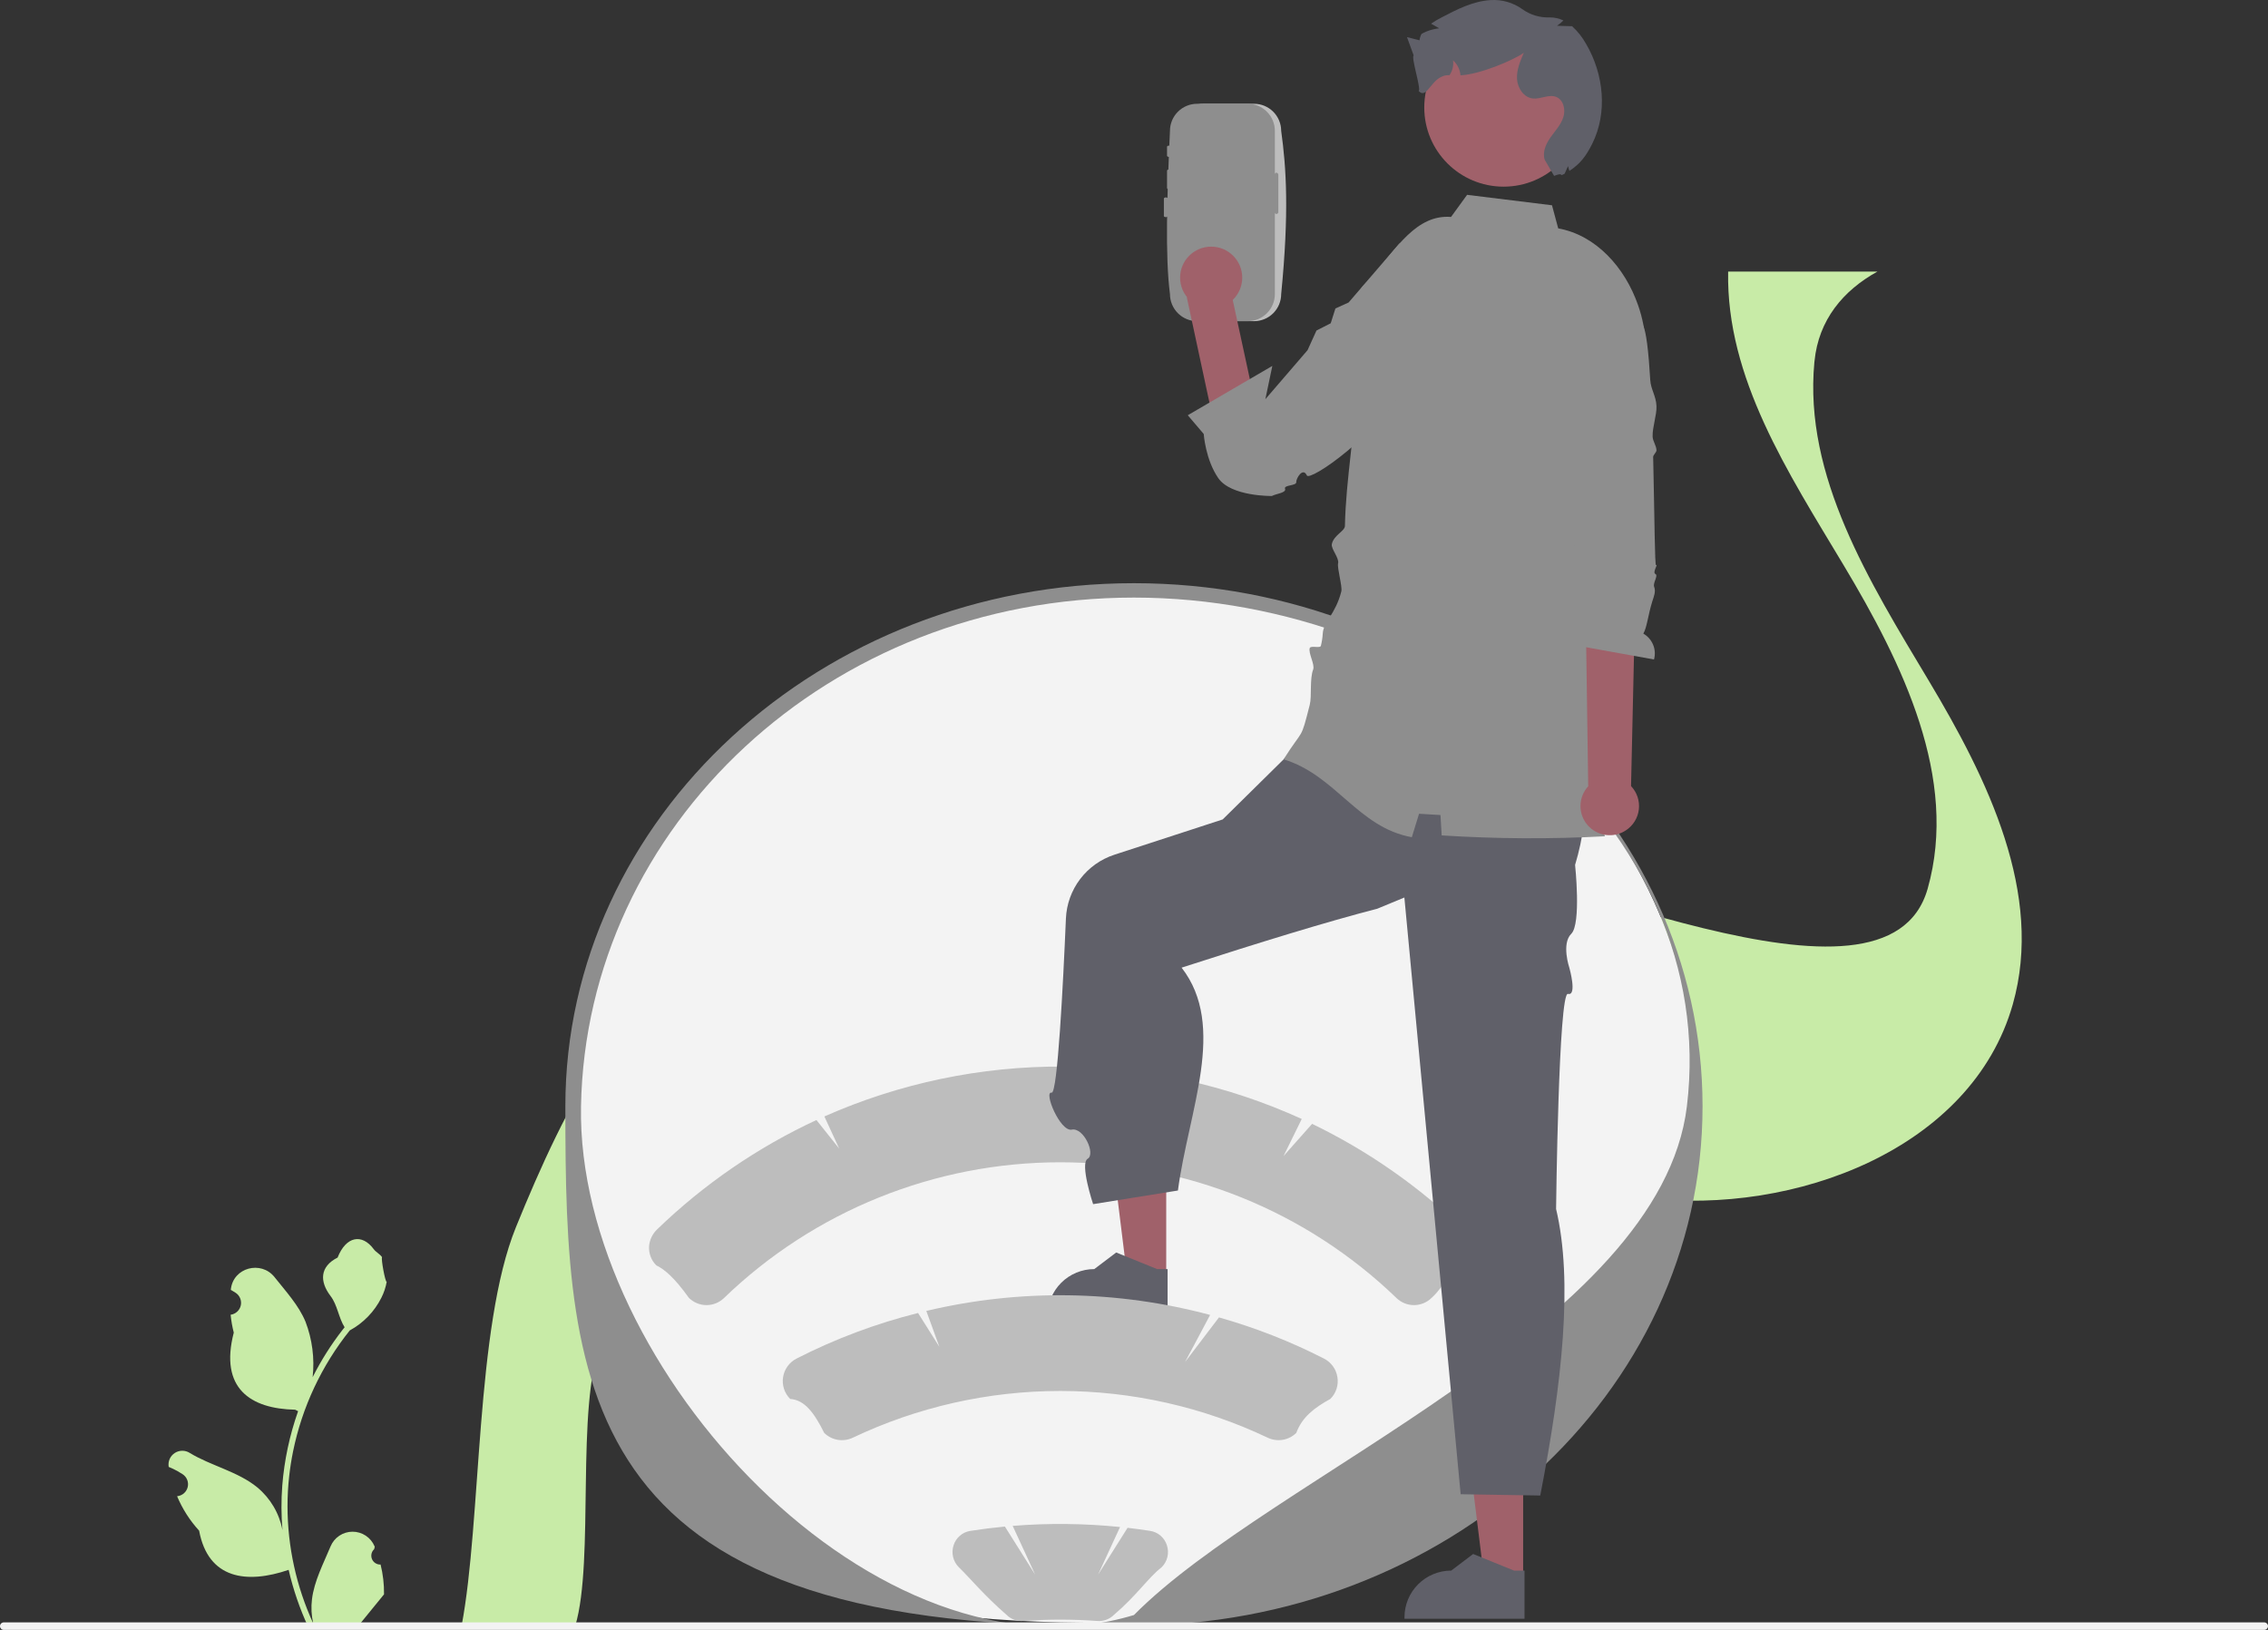 <svg width="320" height="230" viewBox="0 0 320 230" fill="none" xmlns="http://www.w3.org/2000/svg">
<rect x="0" y="0" width="320" height="230" fill="#333333" stroke="none"/>
<g clip-path="url(#clip0_4897_120)">
<path d="M53.698 220.778C53.441 220.79 53.188 220.723 52.971 220.586C52.754 220.449 52.585 220.249 52.486 220.012C52.386 219.776 52.363 219.515 52.417 219.265C52.472 219.014 52.602 218.787 52.791 218.613L52.877 218.273C52.865 218.245 52.854 218.218 52.842 218.191C52.584 217.582 52.151 217.063 51.598 216.699C51.045 216.335 50.397 216.142 49.734 216.144C49.072 216.147 48.425 216.344 47.874 216.713C47.324 217.081 46.895 217.603 46.642 218.214C45.627 220.652 44.336 223.093 44.018 225.671C43.878 226.81 43.937 227.965 44.193 229.084C41.811 223.899 40.574 218.262 40.566 212.558C40.565 211.126 40.645 209.696 40.805 208.273C40.936 207.107 41.119 205.949 41.353 204.8C42.63 198.562 45.371 192.715 49.352 187.74C51.278 186.691 52.836 185.078 53.816 183.118C54.171 182.413 54.422 181.661 54.56 180.885C54.343 180.913 53.741 177.61 53.905 177.407C53.602 176.949 53.06 176.721 52.729 176.273C51.084 174.047 48.818 174.436 47.634 177.461C45.107 178.734 45.082 180.845 46.633 182.876C47.62 184.168 47.756 185.916 48.621 187.299C48.532 187.413 48.44 187.523 48.35 187.637C46.722 189.726 45.303 191.97 44.114 194.336C44.403 191.685 44.058 189.004 43.106 186.513C42.142 184.192 40.334 182.236 38.743 180.229C36.831 177.819 32.91 178.871 32.574 181.927C32.57 181.956 32.567 181.986 32.564 182.015C32.8 182.149 33.032 182.29 33.258 182.439C33.543 182.629 33.763 182.9 33.891 183.217C34.018 183.534 34.047 183.881 33.973 184.215C33.899 184.548 33.726 184.851 33.476 185.085C33.226 185.318 32.912 185.471 32.574 185.523L32.539 185.528C32.623 186.379 32.772 187.221 32.984 188.049C30.942 195.93 35.351 198.8 41.645 198.929C41.784 199 41.92 199.072 42.059 199.139C40.864 202.52 40.114 206.041 39.828 209.614C39.667 211.722 39.676 213.84 39.857 215.946L39.846 215.872C39.39 213.529 38.138 211.416 36.301 209.888C33.573 207.651 29.719 206.828 26.776 205.03C26.463 204.83 26.099 204.723 25.728 204.722C25.356 204.721 24.992 204.826 24.678 205.025C24.364 205.224 24.114 205.508 23.957 205.844C23.8 206.18 23.742 206.554 23.791 206.922C23.795 206.948 23.799 206.974 23.803 207.001C24.242 207.179 24.669 207.384 25.082 207.616C25.319 207.749 25.55 207.89 25.776 208.039C26.061 208.229 26.281 208.5 26.409 208.817C26.536 209.134 26.565 209.482 26.491 209.815C26.417 210.148 26.244 210.452 25.994 210.685C25.744 210.918 25.43 211.071 25.092 211.123L25.057 211.129C25.032 211.132 25.011 211.136 24.986 211.139C25.736 212.926 26.788 214.57 28.096 216C29.373 222.879 34.857 223.532 40.723 221.529H40.726C41.37 224.32 42.302 227.037 43.509 229.635H53.449C53.484 229.525 53.517 229.411 53.549 229.301C52.629 229.359 51.705 229.304 50.798 229.138C51.536 228.235 52.273 227.324 53.011 226.421C53.027 226.404 53.042 226.386 53.057 226.368C53.431 225.906 53.809 225.447 54.183 224.985L54.183 224.984C54.203 223.567 54.04 222.154 53.698 220.778Z" fill="#C8EBA7"/>
<path d="M65.131 229.414H81.171C83.914 220.195 81.186 198.409 84.802 189.504C91.739 172.431 100.602 154.416 117.144 146.079C124.207 142.519 131.908 141.129 139.772 141.204C150.637 141.307 161.806 144.218 172.033 148.075C176.216 149.649 180.361 151.381 184.49 153.15C200.044 159.82 215.43 167.086 232.157 169.049C253.324 171.532 278.211 162.081 283.992 141.724C288.404 126.138 280.458 109.957 272.124 96.037C263.79 82.117 254.475 67.224 255.997 51.108C256.002 51.054 256.008 50.994 256.018 50.94C256.591 45.151 260.054 40.991 264.892 38.324H243.829C243.551 53.358 252.266 66.629 260.109 79.732C268.443 93.646 276.389 109.832 271.977 125.418C266.196 145.77 218.324 121.914 197.157 119.425C191.18 118.727 200.675 121.21 194.976 119.425C186.037 116.628 185.046 142.281 176.347 138.516C170.931 136.168 165.51 133.836 160.017 131.764C157.743 130.904 155.42 130.098 153.069 129.351C153.067 129.351 153.065 129.351 153.063 129.35C153.061 129.349 153.06 129.348 153.058 129.346C137.274 124.358 120.013 122.416 105.429 129.627C105.33 129.676 105.227 129.725 105.129 129.773C88.587 138.105 79.724 156.12 72.787 173.193C67.054 187.308 67.956 214.526 65.131 229.414Z" fill="#C8EBA7"/>
<path d="M160.213 228.942C81.931 230.597 80.214 196.375 80.214 155.671C80.214 114.967 115.912 83.125 160.148 83.125C204.383 83.125 239.516 114.955 239.516 155.658C239.516 196.362 204.449 228.942 160.213 228.942Z" fill="#F3F3F3"/>
<path d="M159.767 229.386C81.485 231.04 79.768 196.819 79.768 156.115C79.768 115.411 115.757 82.297 159.993 82.297C204.229 82.297 240.218 115.412 240.218 156.115C240.218 196.818 204.003 229.386 159.767 229.386ZM159.993 84.328C116.974 84.328 82.7 116.537 81.976 156.115C81.302 192.927 123.803 238.864 159.993 227.903C179.401 208.235 234.272 187.052 238.01 156.115C242.764 116.774 203.012 84.328 159.993 84.328Z" fill="#8E8E8E"/>
<path d="M2.34891e-06 229.471C-0 229.541 0.013 229.609 0.04 229.674C0.067 229.738 0.106 229.797 0.155 229.846C0.204 229.895 0.263 229.934 0.327 229.961C0.392 229.987 0.461 230.001 0.531 230H319.469C319.61 230 319.745 229.945 319.845 229.845C319.944 229.746 320 229.611 320 229.471C320 229.331 319.944 229.196 319.845 229.097C319.745 228.997 319.61 228.941 319.469 228.941H0.531C0.461 228.941 0.392 228.955 0.327 228.981C0.263 229.008 0.204 229.047 0.155 229.096C0.106 229.145 0.067 229.204 0.04 229.268C0.013 229.332 -0 229.401 2.34891e-06 229.471Z" fill="#F3F3F3"/>
<path d="M214.906 222.694H209.399L206.779 201.492L214.908 201.493L214.906 222.694Z" fill="#A0616A"/>
<path d="M215.1 228.427L198.163 228.426V228.212C198.163 226.467 198.858 224.794 200.094 223.56C201.331 222.327 203.007 221.633 204.756 221.633L207.85 219.291L213.622 221.634L215.1 221.634L215.1 228.427Z" fill="#606069"/>
<path d="M206.537 173.548C200.248 167.453 193.02 162.404 185.129 158.592L181.104 163.126L183.668 157.902C173.106 153.089 161.64 150.568 150.029 150.507C138.418 150.446 126.926 152.845 116.314 157.547L118.405 162.08L115.194 158.052C106.905 161.9 99.319 167.105 92.75 173.451C92.075 174.079 91.658 174.935 91.58 175.853C91.546 176.352 91.62 176.852 91.797 177.319C91.973 177.787 92.249 178.211 92.604 178.564C93.616 179.042 95.058 180.139 97.201 183.151C97.858 183.798 98.742 184.163 99.665 184.169C100.588 184.174 101.476 183.82 102.141 183.181C114.867 170.888 131.883 164.015 149.594 164.015C167.304 164.015 184.321 170.888 197.046 183.181C197.711 183.82 198.6 184.174 199.523 184.169C200.446 184.163 201.33 183.798 201.987 183.151C204.143 181.215 204.647 178.48 206.499 178.648C207.152 178.018 207.547 177.17 207.61 176.266C207.638 175.763 207.556 175.259 207.371 174.79C207.186 174.321 206.902 173.898 206.537 173.548Z" fill="#BDBDBD"/>
<path d="M164.546 180.147L159.039 180.146L156.419 158.945L164.547 158.946L164.546 180.147Z" fill="#A0616A"/>
<path d="M164.74 185.88L147.803 185.879V185.665C147.804 183.921 148.498 182.247 149.734 181.013C150.971 179.78 152.647 179.087 154.396 179.086L157.49 176.744L163.262 179.087L164.74 179.087L164.74 185.88Z" fill="#606069"/>
<path d="M221.203 102.088L182.117 106.163L172.513 115.634L157.236 120.612C155.313 121.239 153.627 122.437 152.404 124.045C151.182 125.654 150.48 127.597 150.394 129.615C149.997 138.913 149.211 154.351 148.381 154.189C147.195 153.958 149.566 159.743 151.227 159.407C152.888 159.071 154.615 162.843 153.467 163.514C152.319 164.185 154.232 169.922 154.232 169.922L166.196 167.999C167.693 156.725 173.163 144.843 166.716 136.548C177.634 133.013 187.252 130.056 194.323 128.234L198.148 126.65L206.089 210.856L217.32 211.04C220.418 195.132 221.975 180.813 219.553 170.599C219.553 170.599 219.901 139.914 221.229 140.25C222.557 140.585 221.431 136.588 221.431 136.588C221.431 136.588 220.268 133.183 221.697 131.771C223.126 130.359 222.234 122.052 222.234 122.052C224.595 114.191 223.885 107.7 221.203 102.088Z" fill="#606069"/>
<path d="M225.824 84.905C226.212 83.173 226.599 81.44 226.986 79.707C228.073 74.855 229.159 70.005 230.242 65.157C231.665 58.805 233.095 52.231 231.87 45.84C231.687 44.878 231.43 43.932 231.102 43.01C229.269 37.778 225.221 33.193 219.853 32.227L218.976 28.966L206.998 27.494L204.731 30.614C199.852 30.225 196.955 35.074 193.589 39.069L192.251 40.404C191.276 41.621 191.077 46.192 190.468 47.524C187.761 53.447 191.491 47.691 191.36 54.199C191.224 60.943 189.895 67.487 189.759 74.231C189.744 74.954 188.184 75.506 187.915 76.775C187.771 77.459 188.979 78.729 188.796 79.495C188.64 80.148 189.421 82.774 189.253 83.449C188.476 86.582 186.715 87.816 186.637 89.36C186.602 89.955 186.513 90.545 186.372 91.124C186.276 91.534 184.926 91.042 184.794 91.459C184.573 92.16 185.545 93.773 185.279 94.475C184.763 95.832 185.11 98.229 184.794 99.469C183.469 104.676 183.978 102.61 181.104 107.153C188.459 109.372 191.635 116.803 199.201 118.14C199.542 117.041 199.881 115.938 200.22 114.832C201.223 114.896 202.232 114.956 203.241 115.012C203.298 115.972 203.355 116.932 203.412 117.886C211.08 118.38 218.771 118.421 226.445 118.011C226.188 117.242 225.983 116.456 225.83 115.659C225.409 113.443 226.314 111.04 226.411 108.847C226.479 107.222 225.705 105.842 225.728 104.092C225.733 103.768 227.555 103.495 227.55 103.165C227.521 100.257 225.865 96.365 226.411 93.507C226.98 90.57 225.176 87.826 225.824 84.906L225.824 84.905Z" fill="#8E8E8E"/>
<path d="M169.796 14.643C168.781 14.644 167.807 15.047 167.089 15.764C166.371 16.48 165.967 17.452 165.966 18.465V41.5C165.967 42.513 166.371 43.485 167.089 44.202C167.807 44.918 168.781 45.321 169.796 45.322H176.937C177.952 45.321 178.926 44.918 179.644 44.202C180.362 43.485 180.766 42.513 180.767 41.5C181.905 29.925 181.487 23.679 180.767 18.465C180.766 17.452 180.362 16.48 179.644 15.764C178.926 15.047 177.952 14.644 176.937 14.643L169.796 14.643Z" fill="#BDBDBD"/>
<path d="M168.905 14.643C167.889 14.644 166.915 15.047 166.197 15.764C165.479 16.48 165.075 17.452 165.074 18.465C164.664 27.52 164.379 36.155 165.074 41.5C165.075 42.513 165.479 43.485 166.197 44.202C166.915 44.918 167.889 45.321 168.905 45.322H176.045C177.061 45.321 178.034 44.918 178.752 44.202C179.471 43.485 179.875 42.513 179.876 41.5V18.465C179.875 17.452 179.471 16.48 178.752 15.764C178.034 15.047 177.061 14.644 176.045 14.643L168.905 14.643Z" fill="#8E8E8E"/>
<path d="M187.287 48.167C187.287 48.167 194.041 47.894 190.603 50.804C188.366 52.697 183.329 65.882 178.096 67.476C177.48 67.664 176.831 67.722 176.191 67.646C175.552 67.57 174.935 67.363 174.38 67.037C173.824 66.71 173.343 66.273 172.966 65.751C172.59 65.23 172.325 64.636 172.191 64.007L167.447 41.941L173.643 41L177.42 58.465L187.287 48.167Z" fill="#A0616A"/>
<path d="M170.888 43.553C173.308 43.553 175.271 41.594 175.271 39.179C175.271 36.763 173.308 34.805 170.888 34.805C168.467 34.805 166.505 36.763 166.505 39.179C166.505 41.594 168.467 43.553 170.888 43.553Z" fill="#A0616A"/>
<path d="M196.448 36.109C200.463 39.118 201.645 48.985 199.122 53.317C194.3 61.599 184.792 67.975 184.386 67.09C183.831 65.877 182.863 67.505 182.896 68.038C182.929 68.571 181.097 68.412 181.311 68.976C181.524 69.54 180.079 69.663 179.451 69.99C179.451 69.99 173.705 70.087 171.893 67.471C170.08 64.854 169.837 61.238 169.837 61.238L167.587 58.596L179.518 51.636L178.534 56.333L184.486 49.417L185.746 46.642L187.755 45.618L188.421 43.528L190.274 42.691L197.602 34.176L196.448 36.109Z" fill="#8E8E8E"/>
<path d="M229.414 117.167C229.915 116.838 230.337 116.403 230.651 115.892C230.965 115.382 231.163 114.81 231.231 114.215C231.3 113.62 231.236 113.017 231.046 112.45C230.856 111.882 230.543 111.363 230.13 110.929L230.973 73.512L223.565 74.662L224.087 110.954C223.402 111.695 223.014 112.661 222.995 113.669C222.976 114.676 223.328 115.656 223.985 116.422C224.642 117.188 225.557 117.687 226.558 117.824C227.558 117.962 228.574 117.728 229.414 117.167Z" fill="#A0616A"/>
<path d="M229.737 41.617C229.737 41.617 229.245 41.988 231.765 45.82C232.265 46.58 232.604 49.644 232.841 53.643C232.918 54.946 233.661 55.861 233.719 57.315C233.768 58.548 233.134 60.306 233.172 61.586C233.192 62.268 233.701 62.862 233.719 63.544C233.726 63.829 233.242 64.204 233.249 64.488C233.256 64.794 233.263 65.099 233.27 65.403C233.443 73.003 233.481 79.867 233.653 79.751C234.019 79.504 233.108 80.781 233.564 80.995C234.019 81.208 233.175 82.266 233.393 82.815C233.658 83.484 233.328 84.221 233.12 84.892C232.519 86.829 232.389 88.493 231.866 89.413C232.487 89.769 232.971 90.32 233.243 90.981C233.516 91.641 233.56 92.373 233.369 93.061L222.928 91.177C221.655 89.142 221.839 87.006 222.706 86.634L222.448 80.011L219.474 45.748L228.189 41.864L229.737 41.617Z" fill="#8E8E8E"/>
<path d="M164.933 20.551C164.783 20.551 164.661 20.622 164.661 20.71V21.981C164.661 22.069 164.783 22.14 164.933 22.14C165.083 22.14 165.205 22.069 165.205 21.981V20.71C165.205 20.622 165.083 20.551 164.933 20.551Z" fill="#8E8E8E"/>
<path d="M164.933 23.92C164.783 23.92 164.661 23.991 164.661 24.079V26.542C164.661 26.63 164.783 26.701 164.933 26.701C165.083 26.701 165.205 26.63 165.205 26.542V24.079C165.205 23.991 165.083 23.92 164.933 23.92Z" fill="#8E8E8E"/>
<path d="M180.093 24.363C180.013 24.372 179.94 24.412 179.889 24.475C179.838 24.537 179.814 24.617 179.821 24.697V29.862C179.813 29.902 179.814 29.944 179.823 29.984C179.833 30.024 179.852 30.061 179.878 30.093C179.904 30.125 179.937 30.151 179.974 30.168C180.011 30.186 180.052 30.195 180.093 30.195C180.134 30.195 180.175 30.186 180.212 30.168C180.249 30.151 180.282 30.125 180.308 30.093C180.334 30.061 180.353 30.024 180.363 29.984C180.372 29.944 180.373 29.902 180.365 29.862V24.697C180.372 24.617 180.348 24.537 180.297 24.475C180.246 24.412 180.173 24.372 180.093 24.363Z" fill="#8E8E8E"/>
<path d="M164.487 27.859C164.337 27.859 164.215 27.931 164.215 28.018V30.481C164.215 30.569 164.337 30.64 164.487 30.64C164.637 30.64 164.759 30.569 164.759 30.481V28.018C164.759 27.931 164.637 27.859 164.487 27.859Z" fill="#8E8E8E"/>
<path d="M212.148 26.34C218.33 26.34 223.342 21.339 223.342 15.169C223.342 9 218.33 3.998 212.148 3.998C205.966 3.998 200.955 9 200.955 15.169C200.955 21.339 205.966 26.34 212.148 26.34Z" fill="#A0616A"/>
<path d="M224.646 20.302C223.773 22.047 222.941 23.139 221.43 24.114C221.353 23.892 221.291 23.665 221.244 23.434C221.083 23.793 220.926 24.151 220.762 24.51C219.806 25.043 220.838 24.221 219.273 24.817L217.957 22.563C217.596 21.492 218.107 20.327 218.757 19.401C219.407 18.479 220.216 17.634 220.569 16.561C220.921 15.489 220.608 14.069 219.552 13.67C218.511 13.271 217.361 14.027 216.255 13.896C214.978 13.746 214.109 12.412 214.04 11.13C213.971 9.847 214.495 8.616 215.008 7.442C213.462 8.548 208.672 10.529 206.065 10.624C205.995 9.812 205.619 9.057 205.013 8.511C205.119 9.25 204.939 10.001 204.509 10.612C201.956 10.482 201.476 14.182 200.158 12.842C200.569 12.635 199.053 8.037 199.464 7.83C199.148 6.964 198.832 6.101 198.516 5.24C199.103 5.388 199.694 5.538 200.284 5.685C200.321 5.37 200.417 5.065 200.567 4.786C200.988 4.546 201.435 4.358 201.901 4.224C202.051 4.184 202.205 4.143 202.36 4.11C202.59 4.059 202.823 4.021 203.057 3.996C202.718 3.8 202.375 3.608 202.035 3.408C201.994 3.385 201.957 3.361 201.917 3.338C202.395 3.01 202.894 2.715 203.411 2.453C205.593 1.314 207.856 0.154 210.315 0.012C211.913 -0.09 213.496 0.365 214.795 1.299C215.915 2.102 217.272 2.509 218.65 2.456C219.32 2.451 219.983 2.598 220.587 2.887C220.31 3.165 220.007 3.417 219.682 3.638C220.392 3.657 221.098 3.676 221.808 3.698C222.603 4.42 223.274 5.269 223.793 6.208C226.282 10.451 226.85 15.907 224.646 20.302Z" fill="#606069"/>
<path d="M188.7 194.339C188.615 193.781 188.398 193.251 188.067 192.794C187.736 192.337 187.3 191.966 186.796 191.711C182.064 189.294 177.104 187.349 171.989 185.904L167.203 192.201L170.74 185.557C157.647 182.051 143.885 181.856 130.697 184.99L132.537 190.055L129.531 185.28C123.592 186.77 117.843 188.927 112.392 191.711C111.89 191.967 111.456 192.338 111.125 192.794C110.794 193.25 110.576 193.777 110.488 194.333C110.4 194.889 110.445 195.458 110.619 195.993C110.794 196.528 111.092 197.014 111.49 197.413C113.56 197.54 114.926 199.458 116.29 202.203C116.813 202.718 117.482 203.058 118.206 203.179C118.931 203.299 119.675 203.193 120.336 202.875C129.477 198.536 139.472 196.285 149.594 196.285C159.716 196.285 169.711 198.536 178.852 202.875C179.513 203.193 180.257 203.299 180.981 203.179C181.705 203.059 182.374 202.718 182.897 202.203C183.717 199.984 185.407 198.672 187.697 197.413C188.098 197.017 188.398 196.532 188.572 195.997C188.746 195.462 188.791 194.894 188.7 194.339Z" fill="#BDBDBD"/>
<path d="M162.256 216.025C161.207 215.861 160.153 215.717 159.092 215.595L154.934 222.198L158.032 215.482C152.998 214.969 147.927 214.916 142.882 215.323L146.054 222.198L141.784 215.418C140.155 215.572 138.537 215.775 136.932 216.025C136.382 216.106 135.866 216.341 135.444 216.701C135.022 217.062 134.71 217.534 134.545 218.063C134.368 218.597 134.344 219.169 134.475 219.716C134.606 220.263 134.886 220.763 135.285 221.159C137.002 222.838 138.895 225.169 142.007 227.867C142.31 228.174 142.677 228.412 143.081 228.564C143.486 228.715 143.919 228.778 144.35 228.746C146.074 228.619 147.838 228.554 149.594 228.554C151.349 228.554 153.114 228.619 154.838 228.746C155.269 228.777 155.701 228.715 156.106 228.563C156.51 228.411 156.877 228.174 157.181 227.867C160.394 225.13 162.017 222.621 163.902 221.159C164.301 220.763 164.582 220.263 164.713 219.716C164.843 219.169 164.819 218.597 164.643 218.063C164.477 217.534 164.166 217.062 163.743 216.701C163.321 216.34 162.805 216.106 162.256 216.025Z" fill="#BDBDBD"/>
</g>
<defs>
<clipPath id="clip0_4897_120">
<rect width="320" height="230" fill="white"/>
</clipPath>
</defs>
</svg>
